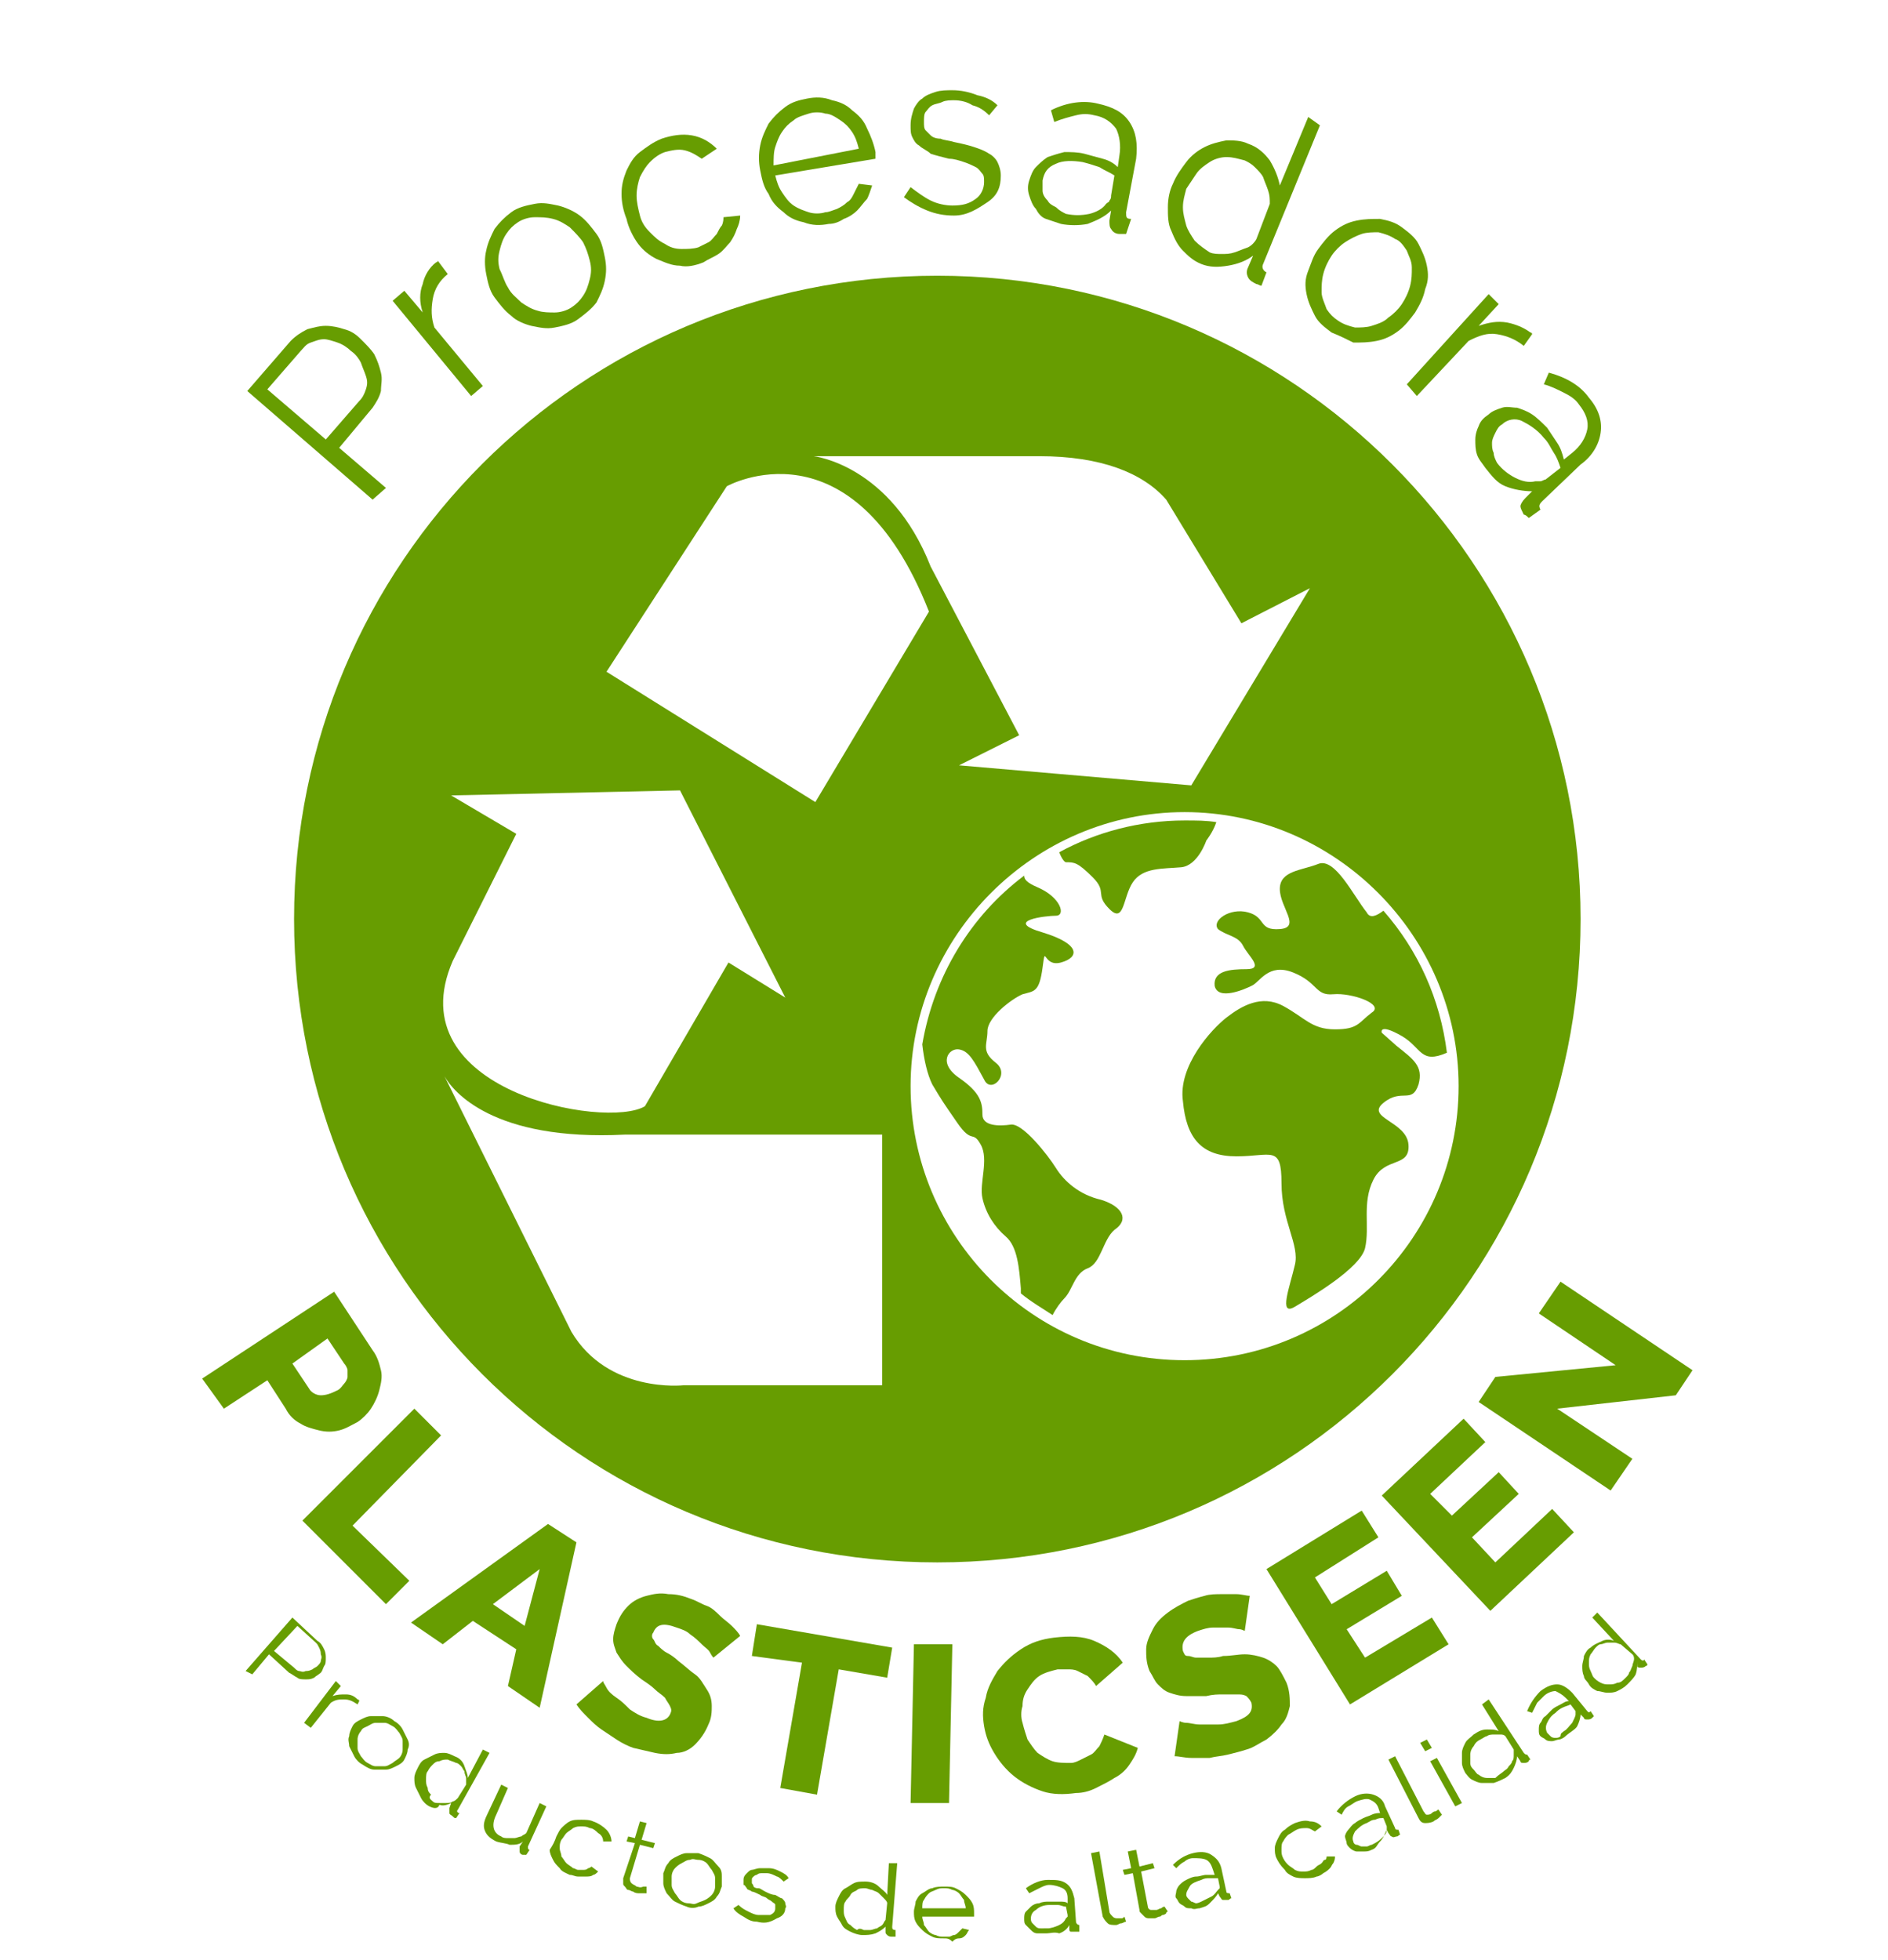 <?xml version="1.0" encoding="utf-8"?>
<!-- Generator: Adobe Illustrator 22.0.1, SVG Export Plug-In . SVG Version: 6.00 Build 0)  -->
<svg version="1.1" id="Capa_1" xmlns="http://www.w3.org/2000/svg" xmlns:xlink="http://www.w3.org/1999/xlink" x="0px" y="0px"
	 viewBox="0 0 113 117.3" style="enable-background:new 0 0 113 117.3;" xml:space="preserve">
<style type="text/css">
	.st0{fill:#679D01;}
	.st1{fill:none;}
</style>
<path class="st0" d="M83.9,62c1.2,0.7,1.1,1.7,2.7,1c-0.4-3.2-1.7-6.1-3.8-8.5c-0.4,0.3-0.8,0.5-1,0.1c-0.8-1-1.9-3.3-2.9-2.9
	s-2.3,0.4-2.3,1.5s1.3,2.3,0,2.4c-1.3,0.1-0.8-0.7-1.9-1c-1.1-0.3-2.2,0.5-1.8,1c0.5,0.4,1.2,0.4,1.5,1c0.3,0.6,1.3,1.4,0.2,1.4
	c-1,0-2,0.1-1.9,1c0.2,0.9,1.8,0.2,2.2,0c0.5-0.2,1-1.4,2.5-0.8c1.5,0.6,1.3,1.4,2.4,1.3c1.1-0.1,3.1,0.6,2.3,1.1
	c-0.8,0.6-0.8,1-2.2,1s-1.8-0.7-3.1-1.4c-1.3-0.7-2.5,0-3.4,0.7c-0.9,0.7-2.9,2.9-2.6,5c0.2,2.2,1.1,3.3,3.2,3.3
	c2.1,0,2.7-0.7,2.7,1.6c0,2.3,1.1,3.7,0.8,4.9c-0.3,1.3-1,3.1,0,2.5c1-0.6,3.9-2.3,4.2-3.5c0.3-1.3-0.2-2.7,0.5-4.1
	c0.7-1.4,2.2-0.7,2.1-2.1c-0.1-1.4-2.6-1.6-1.5-2.5c1.1-0.9,1.7,0.1,2.1-1.1c0.3-1.1-0.3-1.5-1.3-2.3c-0.9-0.8-0.9-0.8-0.9-0.8
	S82.5,61.2,83.9,62z"/>
<path class="st0" d="M65.9,71.8c-1.3-0.3-2.2-1.1-2.7-1.9c-0.5-0.8-2-2.7-2.7-2.6c-0.7,0.1-1.7,0.1-1.7-0.6c0-0.7-0.1-1.3-1.4-2.2
	s-0.6-1.8,0-1.7c0.6,0.1,0.9,0.7,1.5,1.8c0.4,0.9,1.6-0.3,0.7-1c-0.9-0.7-0.5-1.1-0.5-1.9c0-0.8,1.4-1.9,2.1-2.2
	c0.7-0.2,1-0.1,1.2-1.6c0.2-1.5,0,0,1.1-0.3c1.1-0.3,1.2-1.1-1.1-1.8c-2.4-0.7,0.2-1,0.8-1c0.6,0,0.3-1.1-1.1-1.7
	c-0.7-0.3-0.8-0.5-0.8-0.7c-3.2,2.4-5.4,6-6.1,10.1c0.1,0.9,0.3,1.8,0.6,2.4c0.6,1,0.6,1,1.5,2.3c0.9,1.3,0.9,0.4,1.4,1.3
	c0.5,0.9-0.1,2.3,0.1,3.2c0.2,0.9,0.7,1.7,1.4,2.3c0.7,0.6,0.8,1.9,0.9,3.1c0,0.1,0,0.2,0,0.3c0.6,0.5,1.3,0.9,1.9,1.3
	c0.2-0.4,0.5-0.8,0.7-1c0.5-0.5,0.6-1.5,1.4-1.8c0.8-0.3,0.9-1.7,1.6-2.3C67.6,73,67.2,72.2,65.9,71.8z"/>
<path class="st0" d="M56.1,16.5c-21.3,0-38.5,17.2-38.5,38.5c0,21.3,17.2,38.5,38.5,38.5c21.3,0,38.5-17.2,38.5-38.5
	C94.6,33.8,77.4,16.5,56.1,16.5z M62.2,27.3c3.7,0,6.2,1,7.6,2.6l4.5,7.4l4.1-2.1L71.3,47l-13.9-1.2L61,44l-5.3-10.1
	c-2.4-6.1-7-6.6-7-6.6S56.2,27.3,62.2,27.3z M43.5,29.1c0,0,7.5-4.2,12.1,7.5L48.8,48l-12.5-7.8L43.5,29.1z M27,47.6l13.7-0.3
	L47,59.7l-3.4-2.1l-5,8.6c-2.3,1.4-14.9-0.9-11.5-8.7l3.8-7.6L27,47.6z M52.9,82.9H40.9c0,0-4.5,0.5-6.7-3.2l-7.6-15.3
	c0.5,0.9,2.9,3.9,10.8,3.5h15.4V82.9z M70.9,81.4c-9.1,0-16.4-7.4-16.4-16.4s7.4-16.4,16.4-16.4s16.4,7.4,16.4,16.4
	S80,81.4,70.9,81.4z"/>
<path class="st0" d="M72.2,50.3c0,0,0.4-0.5,0.6-1.1c-0.6-0.1-1.2-0.1-1.9-0.1c-2.7,0-5.3,0.7-7.5,1.9c0.1,0.3,0.3,0.6,0.4,0.6
	c0.5,0,0.7,0,1.6,0.9c0.9,0.9,0.1,1,1,1.9c0.9,0.9,0.8-0.7,1.4-1.6c0.6-0.9,1.8-0.8,2.9-0.9C71.7,51.8,72.2,50.3,72.2,50.3z"/>
<g id="Procesadora">
	<path class="st1" d="M13.5,56.1c0.4-24.4,20-43.8,43.8-43.4s42.7,20.5,42.3,44.9"/>
	<path class="st0" d="M22.3,29.9l-7.5-6.5l2.6-3c0.3-0.3,0.6-0.5,1-0.7c0.4-0.1,0.7-0.2,1.1-0.2c0.4,0,0.8,0.1,1.1,0.2
		c0.4,0.1,0.7,0.3,1,0.6c0.3,0.3,0.6,0.6,0.8,0.9c0.2,0.4,0.3,0.7,0.4,1.1s0,0.7,0,1.1c-0.1,0.4-0.3,0.7-0.5,1l-2,2.4l2.8,2.4
		L22.3,29.9z M19.5,26.3l2-2.3c0.2-0.2,0.3-0.4,0.4-0.7c0.1-0.3,0.1-0.5,0-0.8c-0.1-0.3-0.2-0.5-0.3-0.8c-0.1-0.2-0.3-0.5-0.6-0.7
		c-0.2-0.2-0.5-0.4-0.8-0.5c-0.3-0.1-0.6-0.2-0.8-0.2c-0.3,0-0.5,0.1-0.8,0.2S18.2,20.8,18,21l-2,2.3L19.5,26.3z"/>
	<path class="st0" d="M26.8,16.4c-0.5,0.4-0.8,0.9-0.9,1.5c-0.1,0.6-0.1,1.1,0.1,1.7l2.9,3.5l-0.7,0.6L23.5,18l0.7-0.6l1.1,1.3
		c-0.2-0.6-0.2-1.2,0-1.7c0.1-0.5,0.4-1,0.8-1.3c0.1,0,0.1-0.1,0.1-0.1L26.8,16.4z"/>
	<path class="st0" d="M34.6,19.1c-0.4,0.3-0.9,0.4-1.4,0.5c-0.5,0.1-0.9,0-1.4-0.1c-0.4-0.1-0.9-0.3-1.2-0.6c-0.4-0.3-0.7-0.7-1-1.1
		c-0.3-0.4-0.4-0.9-0.5-1.4c-0.1-0.5-0.1-1,0-1.4c0.1-0.5,0.3-0.9,0.5-1.3c0.3-0.4,0.6-0.7,1-1c0.4-0.3,0.9-0.4,1.4-0.5
		c0.5-0.1,0.9,0,1.4,0.1c0.4,0.1,0.9,0.3,1.3,0.6c0.4,0.3,0.7,0.7,1,1.1c0.3,0.4,0.4,0.9,0.5,1.4c0.1,0.5,0.1,0.9,0,1.4
		c-0.1,0.5-0.3,0.9-0.5,1.3C35.4,18.5,35,18.8,34.6,19.1z M30.4,17.2c0.2,0.4,0.5,0.6,0.8,0.9c0.3,0.2,0.6,0.4,1,0.5
		c0.3,0.1,0.7,0.1,1,0.1c0.3,0,0.7-0.1,1-0.3c0.3-0.2,0.5-0.4,0.7-0.7c0.2-0.3,0.3-0.6,0.4-1c0.1-0.4,0.1-0.7,0-1.1
		c-0.1-0.4-0.2-0.7-0.4-1.1c-0.2-0.3-0.5-0.6-0.8-0.9c-0.3-0.2-0.6-0.4-1-0.5C32.7,13,32.4,13,32,13c-0.3,0-0.7,0.1-1,0.3
		c-0.3,0.2-0.5,0.4-0.7,0.7c-0.2,0.3-0.3,0.6-0.4,1c-0.1,0.4-0.1,0.7,0,1.1C30.1,16.5,30.2,16.9,30.4,17.2z"/>
	<path class="st0" d="M37.5,13.1c-0.2-0.5-0.3-1-0.3-1.5c0-0.5,0.1-0.9,0.3-1.4c0.2-0.4,0.4-0.8,0.8-1.1s0.8-0.6,1.3-0.8
		c0.6-0.2,1.2-0.3,1.8-0.2c0.6,0.1,1.1,0.4,1.5,0.8L42,9.5C41.7,9.3,41.4,9.1,41,9c-0.4-0.1-0.8,0-1.2,0.1c-0.3,0.1-0.6,0.3-0.9,0.6
		c-0.2,0.2-0.4,0.5-0.6,0.9c-0.1,0.3-0.2,0.7-0.2,1.1c0,0.4,0.1,0.8,0.2,1.2c0.1,0.4,0.3,0.7,0.6,1c0.3,0.3,0.5,0.5,0.9,0.7
		c0.3,0.2,0.6,0.3,1,0.3c0.3,0,0.7,0,1-0.1c0.2-0.1,0.4-0.2,0.6-0.3c0.2-0.1,0.3-0.3,0.5-0.5c0.1-0.2,0.2-0.4,0.3-0.5
		c0.1-0.2,0.1-0.4,0.1-0.5l1-0.1c0,0.3-0.1,0.6-0.2,0.8c-0.1,0.3-0.2,0.5-0.4,0.8c-0.2,0.2-0.4,0.5-0.7,0.7
		c-0.3,0.2-0.6,0.3-0.9,0.5c-0.5,0.2-1,0.3-1.4,0.2c-0.5,0-0.9-0.2-1.4-0.4c-0.4-0.2-0.8-0.5-1.1-0.9S37.6,13.6,37.5,13.1z"/>
	<path class="st0" d="M49.6,13.4c-0.5,0.1-1,0.1-1.5-0.1c-0.5-0.1-0.9-0.3-1.2-0.6c-0.4-0.3-0.7-0.6-0.9-1.1
		c-0.3-0.4-0.4-0.9-0.5-1.4c-0.1-0.5-0.1-1,0-1.5c0.1-0.5,0.3-0.9,0.5-1.3c0.3-0.4,0.6-0.7,1-1c0.4-0.3,0.8-0.4,1.3-0.5
		c0.5-0.1,1-0.1,1.5,0.1c0.5,0.1,0.9,0.3,1.2,0.6c0.4,0.3,0.7,0.6,0.9,1.1c0.2,0.4,0.4,0.9,0.5,1.4c0,0.1,0,0.1,0,0.2
		c0,0.1,0,0.1,0,0.2l-6,1c0.1,0.4,0.2,0.7,0.4,1c0.2,0.3,0.4,0.6,0.7,0.8c0.3,0.2,0.6,0.3,0.9,0.4c0.3,0.1,0.7,0.1,1,0
		c0.2,0,0.4-0.1,0.7-0.2c0.2-0.1,0.4-0.2,0.6-0.4c0.2-0.1,0.3-0.3,0.4-0.5c0.1-0.2,0.2-0.4,0.3-0.6l0.8,0.1
		c-0.1,0.3-0.2,0.6-0.3,0.8c-0.2,0.2-0.4,0.5-0.6,0.7c-0.2,0.2-0.5,0.4-0.8,0.5C50.2,13.3,49.9,13.4,49.6,13.4z M51.4,8.9
		c-0.1-0.4-0.2-0.7-0.4-1c-0.2-0.3-0.4-0.5-0.7-0.7C50,7,49.7,6.8,49.4,6.8c-0.3-0.1-0.7-0.1-1,0s-0.7,0.2-0.9,0.4
		c-0.3,0.2-0.5,0.4-0.7,0.7s-0.3,0.6-0.4,0.9c-0.1,0.3-0.1,0.7-0.1,1.1L51.4,8.9z"/>
	<path class="st0" d="M57.1,12.9c-0.6,0-1.1-0.1-1.6-0.3c-0.5-0.2-1-0.5-1.4-0.8l0.4-0.6c0.4,0.3,0.8,0.6,1.2,0.8
		c0.4,0.2,0.9,0.3,1.3,0.3c0.6,0,1-0.1,1.4-0.4c0.3-0.2,0.5-0.6,0.5-1c0-0.2,0-0.4-0.1-0.5c-0.1-0.1-0.2-0.3-0.4-0.4
		c-0.2-0.1-0.4-0.2-0.7-0.3c-0.3-0.1-0.6-0.2-0.9-0.2c-0.4-0.1-0.8-0.2-1.1-0.3C55.5,9,55.2,8.9,55,8.7c-0.2-0.1-0.3-0.3-0.4-0.5
		c-0.1-0.2-0.1-0.4-0.1-0.7c0-0.4,0.1-0.7,0.2-1C54.8,6.3,55,6,55.2,5.9c0.2-0.2,0.5-0.3,0.8-0.4c0.3-0.1,0.7-0.1,1-0.1
		c0.5,0,1,0.1,1.5,0.3C59,5.8,59.4,6,59.7,6.3l-0.5,0.6c-0.3-0.3-0.6-0.5-1-0.6C57.9,6.1,57.5,6,57.1,6c-0.2,0-0.5,0-0.7,0.1
		c-0.2,0.1-0.4,0.1-0.6,0.2c-0.2,0.1-0.3,0.3-0.4,0.4s-0.1,0.4-0.1,0.6c0,0.2,0,0.4,0.1,0.5c0.1,0.1,0.2,0.2,0.3,0.3
		c0.1,0.1,0.3,0.2,0.6,0.2c0.2,0.1,0.5,0.1,0.8,0.2c0.5,0.1,0.9,0.2,1.2,0.3c0.3,0.1,0.6,0.2,0.9,0.4c0.2,0.1,0.4,0.3,0.5,0.5
		c0.1,0.2,0.2,0.5,0.2,0.8c0,0.7-0.2,1.2-0.8,1.6S57.9,12.9,57.1,12.9z"/>
	<path class="st0" d="M63.5,13.4c-0.3-0.1-0.6-0.2-0.9-0.3s-0.5-0.4-0.6-0.6c-0.2-0.2-0.3-0.5-0.4-0.8c-0.1-0.3-0.1-0.6,0-0.9
		c0.1-0.3,0.2-0.6,0.4-0.8s0.4-0.4,0.7-0.6c0.3-0.1,0.6-0.2,1-0.3c0.4,0,0.8,0,1.2,0.1c0.4,0.1,0.7,0.2,1.1,0.3
		c0.4,0.1,0.7,0.3,0.9,0.5L67,9.3c0.1-0.6,0-1.2-0.2-1.6c-0.3-0.4-0.7-0.7-1.3-0.8c-0.4-0.1-0.7-0.1-1.1,0c-0.4,0.1-0.8,0.2-1.3,0.4
		l-0.2-0.7c1-0.5,2-0.6,2.8-0.4c0.9,0.2,1.5,0.5,1.9,1.1c0.4,0.6,0.5,1.3,0.4,2.2l-0.6,3.2c0,0.3,0,0.4,0.3,0.4L67.4,14
		c-0.2,0-0.3,0-0.4,0c-0.2,0-0.4-0.1-0.5-0.3c-0.1-0.1-0.1-0.3-0.1-0.5l0.1-0.6c-0.4,0.4-0.9,0.6-1.4,0.8
		C64.6,13.5,64,13.5,63.5,13.4z M63.8,12.8c0.5,0.1,0.9,0.1,1.4,0c0.4-0.1,0.8-0.3,1-0.6c0.1-0.1,0.2-0.1,0.2-0.2
		c0.1-0.1,0.1-0.2,0.1-0.3l0.2-1.2c-0.3-0.2-0.6-0.3-0.9-0.5c-0.3-0.1-0.6-0.2-1-0.3c-0.6-0.1-1.2-0.1-1.6,0.1
		c-0.5,0.2-0.7,0.5-0.8,1c0,0.2,0,0.4,0,0.6s0.1,0.4,0.3,0.6c0.1,0.2,0.3,0.3,0.5,0.4C63.4,12.6,63.6,12.7,63.8,12.8z"/>
	<path class="st0" d="M71.9,15.8c-0.5-0.2-0.8-0.5-1.1-0.8s-0.5-0.7-0.7-1.2c-0.2-0.4-0.2-0.9-0.2-1.4c0-0.5,0.1-1,0.3-1.4
		c0.2-0.5,0.5-0.9,0.8-1.3c0.3-0.4,0.7-0.7,1.1-0.9c0.4-0.2,0.8-0.3,1.3-0.4c0.4,0,0.9,0,1.3,0.2c0.6,0.2,1,0.6,1.3,1
		c0.3,0.5,0.5,1,0.6,1.5l1.7-4.1L79,7.5l-3.4,8.3c-0.1,0.2,0,0.4,0.2,0.5l-0.3,0.8c-0.1,0-0.2-0.1-0.3-0.1c-0.2-0.1-0.4-0.2-0.5-0.4
		c-0.1-0.2-0.1-0.4,0-0.6l0.3-0.7c-0.4,0.3-0.9,0.5-1.5,0.6C72.9,16,72.4,16,71.9,15.8z M72.4,15.1c0.2,0.1,0.5,0.1,0.7,0.1
		c0.3,0,0.5,0,0.8-0.1c0.3-0.1,0.5-0.2,0.8-0.3c0.2-0.1,0.4-0.3,0.5-0.5l0.8-2.1c0-0.3,0-0.5-0.1-0.8s-0.2-0.5-0.3-0.8
		c-0.1-0.2-0.3-0.4-0.5-0.6c-0.2-0.2-0.4-0.3-0.6-0.4c-0.4-0.1-0.7-0.2-1.1-0.2c-0.3,0-0.7,0.1-1,0.3c-0.3,0.2-0.6,0.4-0.8,0.7
		c-0.2,0.3-0.4,0.6-0.6,0.9c-0.1,0.4-0.2,0.7-0.2,1.1c0,0.4,0.1,0.7,0.2,1.1c0.1,0.3,0.3,0.6,0.5,0.9C71.8,14.7,72.1,14.9,72.4,15.1
		z"/>
	<path class="st0" d="M79.7,19.9c-0.4-0.3-0.8-0.6-1-1c-0.2-0.4-0.4-0.8-0.5-1.3c-0.1-0.5-0.1-0.9,0.1-1.4s0.3-0.9,0.6-1.3
		c0.3-0.4,0.6-0.8,1-1.1c0.4-0.3,0.8-0.5,1.3-0.6c0.5-0.1,0.9-0.1,1.4-0.1c0.5,0.1,0.9,0.2,1.3,0.5c0.4,0.3,0.8,0.6,1,1
		s0.4,0.8,0.5,1.3c0.1,0.5,0.1,0.9-0.1,1.4c-0.1,0.5-0.3,0.9-0.6,1.4c-0.3,0.4-0.6,0.8-1,1.1c-0.4,0.3-0.8,0.5-1.3,0.6
		c-0.5,0.1-0.9,0.1-1.4,0.1C80.6,20.3,80.2,20.1,79.7,19.9z M79.7,15.3c-0.2,0.3-0.4,0.7-0.5,1.1c-0.1,0.4-0.1,0.7-0.1,1.1
		c0,0.3,0.2,0.7,0.3,1c0.2,0.3,0.4,0.5,0.7,0.7c0.3,0.2,0.6,0.3,1,0.4c0.3,0,0.7,0,1-0.1c0.3-0.1,0.7-0.2,1-0.5
		c0.3-0.2,0.6-0.5,0.8-0.8c0.2-0.3,0.4-0.7,0.5-1.1c0.1-0.4,0.1-0.7,0.1-1.1c0-0.4-0.2-0.7-0.3-1c-0.2-0.3-0.4-0.6-0.7-0.7
		c-0.3-0.2-0.6-0.3-1-0.4c-0.3,0-0.7,0-1,0.1c-0.3,0.1-0.7,0.3-1,0.5C80.2,14.7,79.9,15,79.7,15.3z"/>
	<path class="st0" d="M91.2,20.7c-0.5-0.4-1-0.6-1.6-0.7c-0.6-0.1-1.1,0.1-1.7,0.4l-3.1,3.3L84.2,23l4.9-5.4l0.6,0.6l-1.2,1.3
		c0.6-0.2,1.1-0.3,1.7-0.2c0.5,0.1,1,0.3,1.4,0.6c0.1,0,0.1,0.1,0.1,0.1L91.2,20.7z"/>
	<path class="st0" d="M88.9,28c-0.2-0.3-0.4-0.5-0.5-0.8c-0.1-0.3-0.1-0.6-0.1-0.9c0-0.3,0.1-0.6,0.2-0.8c0.1-0.3,0.3-0.5,0.6-0.7
		c0.2-0.2,0.5-0.3,0.8-0.4s0.6,0,0.9,0c0.3,0.1,0.6,0.2,0.9,0.4c0.3,0.2,0.6,0.5,0.9,0.8c0.2,0.3,0.4,0.6,0.6,0.9
		c0.2,0.3,0.3,0.6,0.4,1l0.5-0.4c0.5-0.4,0.8-0.9,0.9-1.4c0.1-0.5-0.1-1-0.5-1.5c-0.2-0.3-0.5-0.5-0.9-0.7c-0.4-0.2-0.8-0.4-1.2-0.5
		l0.3-0.7c1.1,0.3,1.9,0.8,2.4,1.5c0.6,0.7,0.8,1.4,0.7,2.1c-0.1,0.7-0.5,1.4-1.2,1.9L92.3,30c-0.2,0.2-0.2,0.3-0.1,0.5L91.5,31
		c-0.1-0.1-0.2-0.2-0.3-0.2c-0.1-0.2-0.2-0.4-0.2-0.5s0.1-0.3,0.3-0.5l0.4-0.4c-0.5,0-1.1-0.1-1.6-0.3S89.3,28.5,88.9,28z
		 M89.6,27.7c0.3,0.4,0.7,0.7,1.1,0.9c0.4,0.2,0.8,0.3,1.2,0.2c0.1,0,0.2,0,0.3,0c0.1,0,0.2-0.1,0.3-0.1l0.9-0.7
		c-0.1-0.3-0.2-0.6-0.4-0.9c-0.2-0.3-0.3-0.6-0.6-0.9c-0.4-0.5-0.9-0.8-1.3-1s-0.9-0.1-1.2,0.2c-0.2,0.1-0.3,0.3-0.4,0.5
		c-0.1,0.2-0.2,0.4-0.2,0.6c0,0.2,0,0.4,0.1,0.6C89.4,27.3,89.5,27.5,89.6,27.7z"/>
</g>
<g id="Plasticseen">
	<path class="st1" d="M6,58.9c0,27.1,22.6,49,50.5,49S107,86,107,58.9"/>
	<path class="st0" d="M12.1,82.5l7.9-5.2l2.3,3.5c0.3,0.4,0.4,0.8,0.5,1.2c0.1,0.4,0,0.8-0.1,1.2c-0.1,0.4-0.3,0.8-0.5,1.1
		c-0.2,0.3-0.5,0.6-0.8,0.8c-0.4,0.2-0.7,0.4-1.1,0.5s-0.8,0.1-1.2,0c-0.4-0.1-0.8-0.2-1.1-0.4c-0.4-0.2-0.7-0.5-0.9-0.9l-1.1-1.7
		l-2.6,1.7L12.1,82.5z M17.5,81.6l1,1.5c0.1,0.2,0.4,0.4,0.7,0.4s0.6-0.1,1-0.3c0.2-0.1,0.3-0.3,0.4-0.4c0.1-0.1,0.2-0.3,0.2-0.4
		c0-0.1,0-0.3,0-0.4c0-0.1-0.1-0.3-0.2-0.4l-1-1.5L17.5,81.6z"/>
	<path class="st0" d="M18.1,91l6.7-6.7l1.6,1.6l-5.3,5.4l3.4,3.3l-1.4,1.4L18.1,91z"/>
	<path class="st0" d="M32.8,91.2l1.7,1.1l-2.2,9.9l-1.9-1.3l0.5-2.2l-2.6-1.7l-1.8,1.4l-1.9-1.3L32.8,91.2z M31.4,97.3l0.9-3.4
		L29.5,96L31.4,97.3z"/>
	<path class="st0" d="M42.7,99.2c0,0-0.1-0.1-0.2-0.3c-0.1-0.2-0.3-0.3-0.5-0.5c-0.2-0.2-0.4-0.4-0.7-0.6c-0.2-0.2-0.5-0.3-0.8-0.4
		c-0.8-0.3-1.2-0.2-1.4,0.3c-0.1,0.1-0.1,0.3,0,0.4s0.1,0.3,0.3,0.4c0.1,0.1,0.3,0.3,0.5,0.4s0.5,0.3,0.7,0.5c0.4,0.3,0.7,0.6,1,0.8
		s0.5,0.6,0.7,0.9c0.2,0.3,0.3,0.6,0.3,1c0,0.3,0,0.7-0.2,1.1c-0.2,0.5-0.5,0.9-0.8,1.2s-0.7,0.5-1.1,0.5c-0.4,0.1-0.8,0.1-1.3,0
		c-0.4-0.1-0.9-0.2-1.3-0.3c-0.3-0.1-0.7-0.3-1-0.5c-0.3-0.2-0.6-0.4-0.9-0.6c-0.3-0.2-0.6-0.5-0.8-0.7c-0.3-0.3-0.5-0.5-0.7-0.8
		l1.6-1.4c0,0.1,0.1,0.2,0.2,0.4c0.1,0.2,0.3,0.4,0.6,0.6s0.5,0.4,0.8,0.7c0.3,0.2,0.6,0.4,1,0.5c0.7,0.3,1.2,0.2,1.4-0.2
		c0.1-0.2,0.1-0.3,0-0.5c-0.1-0.2-0.2-0.3-0.3-0.5c-0.2-0.2-0.4-0.3-0.6-0.5c-0.2-0.2-0.5-0.4-0.8-0.6c-0.4-0.3-0.7-0.6-0.9-0.8
		c-0.3-0.3-0.4-0.5-0.6-0.8c-0.1-0.3-0.2-0.5-0.2-0.8s0.1-0.6,0.2-0.9c0.2-0.5,0.4-0.8,0.7-1.1c0.3-0.3,0.7-0.5,1.1-0.6
		c0.4-0.1,0.8-0.2,1.3-0.1c0.5,0,0.9,0.1,1.4,0.3c0.3,0.1,0.6,0.3,0.9,0.4s0.6,0.4,0.8,0.6s0.5,0.4,0.7,0.6c0.2,0.2,0.4,0.4,0.5,0.6
		L42.7,99.2z"/>
	<path class="st0" d="M53.1,100.4l-2.9-0.5l-1.3,7.5l-2.2-0.4l1.3-7.5L45,99.1l0.3-1.9l8.1,1.4L53.1,100.4z"/>
	<path class="st0" d="M54.5,107.9l0.2-9.5l2.3,0l-0.2,9.5L54.5,107.9z"/>
	<path class="st0" d="M58.9,103.3c-0.1-0.6-0.1-1.1,0.1-1.7c0.1-0.6,0.4-1.1,0.7-1.6c0.4-0.5,0.8-0.9,1.4-1.3c0.6-0.4,1.2-0.6,2-0.7
		c0.9-0.1,1.7-0.1,2.4,0.2c0.7,0.3,1.3,0.7,1.7,1.3l-1.6,1.4c-0.1-0.2-0.3-0.4-0.5-0.6c-0.2-0.1-0.4-0.2-0.6-0.3
		c-0.2-0.1-0.4-0.1-0.6-0.1c-0.2,0-0.4,0-0.6,0c-0.4,0.1-0.8,0.2-1.1,0.4c-0.3,0.2-0.5,0.5-0.7,0.8c-0.2,0.3-0.3,0.6-0.3,1
		c-0.1,0.3-0.1,0.7,0,1c0.1,0.4,0.2,0.7,0.3,1c0.2,0.3,0.4,0.6,0.6,0.8c0.3,0.2,0.6,0.4,0.9,0.5c0.3,0.1,0.7,0.1,1.1,0.1
		c0.2,0,0.4-0.1,0.6-0.2c0.2-0.1,0.4-0.2,0.6-0.3c0.2-0.1,0.3-0.3,0.5-0.5c0.1-0.2,0.2-0.4,0.3-0.7l2,0.8c-0.1,0.4-0.3,0.7-0.5,1
		c-0.2,0.3-0.5,0.6-0.9,0.8c-0.3,0.2-0.7,0.4-1.1,0.6c-0.4,0.2-0.8,0.3-1.2,0.3c-0.7,0.1-1.4,0.1-2-0.1s-1.2-0.5-1.7-0.9
		s-0.9-0.9-1.2-1.4C59.2,104.4,59,103.9,58.9,103.3z"/>
	<path class="st0" d="M74.5,97.6c0,0-0.2-0.1-0.3-0.1c-0.2,0-0.4-0.1-0.7-0.1c-0.3,0-0.6,0-0.9,0c-0.3,0-0.6,0.1-0.9,0.2
		c-0.8,0.3-1,0.7-0.9,1.2c0.1,0.2,0.1,0.3,0.3,0.3s0.3,0.1,0.5,0.1s0.4,0,0.7,0c0.3,0,0.6,0,0.9-0.1c0.5,0,0.9-0.1,1.3-0.1
		c0.4,0,0.8,0.1,1.1,0.2c0.3,0.1,0.6,0.3,0.8,0.5c0.2,0.2,0.4,0.6,0.6,1c0.2,0.5,0.2,1,0.2,1.4c-0.1,0.4-0.2,0.8-0.5,1.1
		c-0.2,0.3-0.5,0.6-0.9,0.9c-0.4,0.2-0.8,0.5-1.2,0.6c-0.3,0.1-0.7,0.2-1.1,0.3c-0.4,0.1-0.7,0.1-1.1,0.2c-0.4,0-0.7,0-1.1,0
		c-0.4,0-0.7-0.1-1-0.1l0.3-2.1c0,0,0.2,0.1,0.4,0.1c0.2,0,0.5,0.1,0.8,0.1c0.3,0,0.7,0,1.1,0c0.4,0,0.7-0.1,1.1-0.2
		c0.8-0.3,1-0.6,0.9-1.1c-0.1-0.2-0.2-0.3-0.3-0.4c-0.2-0.1-0.3-0.1-0.6-0.1s-0.5,0-0.8,0c-0.3,0-0.6,0-1,0.1c-0.5,0-0.9,0-1.2,0
		c-0.4,0-0.7-0.1-1-0.2c-0.3-0.1-0.5-0.3-0.7-0.5c-0.2-0.2-0.3-0.5-0.5-0.8c-0.2-0.5-0.2-0.9-0.2-1.3c0-0.4,0.2-0.8,0.4-1.2
		s0.5-0.7,0.9-1c0.4-0.3,0.8-0.5,1.2-0.7c0.3-0.1,0.6-0.2,1-0.3c0.3-0.1,0.7-0.1,1-0.1c0.3,0,0.6,0,0.9,0c0.3,0,0.6,0.1,0.8,0.1
		L74.5,97.6z"/>
	<path class="st0" d="M85.7,96.8l1,1.6l-5.9,3.6l-5-8.1l5.7-3.5l1,1.6l-3.8,2.4l1,1.6l3.3-2l0.9,1.5l-3.3,2l1.1,1.7L85.7,96.8z"/>
	<path class="st0" d="M92.9,90.3l1.3,1.4l-5,4.7l-6.5-6.9l4.9-4.6l1.3,1.4l-3.3,3.1l1.3,1.3l2.8-2.6l1.2,1.3L88.1,92l1.4,1.5
		L92.9,90.3z"/>
	<path class="st0" d="M93.2,84.3l4.5,3l-1.3,1.9l-7.9-5.3l1-1.5l7.2-0.7l-4.6-3.1l1.3-1.9l7.9,5.3l-1,1.5L93.2,84.3z"/>
</g>
<g id="Calidad">
	<path class="st1" d="M0,66.9c0,27.1,25.3,49,56.5,49S113,94,113,66.9"/>
	<path class="st0" d="M14.7,100l2.8-3.2l1.5,1.4c0.2,0.1,0.3,0.3,0.4,0.5s0.1,0.4,0.1,0.5c0,0.2,0,0.4-0.1,0.5
		c-0.1,0.2-0.1,0.3-0.2,0.4c-0.1,0.1-0.3,0.2-0.4,0.3c-0.2,0.1-0.3,0.1-0.5,0.1c-0.2,0-0.4,0-0.5-0.1c-0.2-0.1-0.3-0.2-0.5-0.3
		l-1.2-1.1l-1,1.2L14.7,100z M16.4,98.8l1.2,1c0.1,0.1,0.2,0.2,0.3,0.2c0.1,0,0.2,0.1,0.4,0c0.1,0,0.2,0,0.4-0.1
		c0.1-0.1,0.2-0.1,0.3-0.2c0.1-0.1,0.2-0.2,0.2-0.3c0-0.1,0.1-0.2,0-0.4c0-0.1,0-0.2-0.1-0.4s-0.1-0.2-0.2-0.3l-1.1-1L16.4,98.8z"/>
	<path class="st0" d="M21.4,102c-0.3-0.2-0.5-0.3-0.8-0.3c-0.3,0-0.5,0-0.8,0.2l-1.2,1.5l-0.4-0.3l1.9-2.5l0.3,0.3l-0.5,0.6
		c0.3-0.1,0.5-0.1,0.8-0.1s0.5,0.1,0.7,0.3c0,0,0.1,0,0.1,0.1L21.4,102z"/>
	<path class="st0" d="M21.7,105.6c-0.2-0.1-0.4-0.3-0.5-0.5c-0.1-0.2-0.2-0.4-0.3-0.6c0-0.2-0.1-0.4,0-0.6c0-0.2,0.1-0.4,0.2-0.6
		c0.1-0.2,0.3-0.3,0.5-0.4c0.2-0.1,0.4-0.2,0.6-0.2c0.2,0,0.4,0,0.7,0c0.2,0,0.5,0.1,0.7,0.3c0.2,0.1,0.4,0.3,0.5,0.5
		c0.1,0.2,0.2,0.4,0.3,0.6s0.1,0.4,0,0.6c0,0.2-0.1,0.4-0.2,0.6c-0.1,0.2-0.3,0.3-0.5,0.4c-0.2,0.1-0.4,0.2-0.6,0.2
		c-0.2,0-0.4,0-0.7,0C22.2,105.9,22,105.8,21.7,105.6z M21.6,103.6c-0.1,0.1-0.2,0.3-0.2,0.5c0,0.2,0,0.3,0,0.5
		c0,0.2,0.1,0.3,0.2,0.5c0.1,0.1,0.2,0.3,0.4,0.4s0.3,0.2,0.5,0.2c0.2,0,0.3,0,0.5,0s0.3-0.1,0.5-0.2c0.1-0.1,0.3-0.2,0.4-0.3
		c0.1-0.1,0.2-0.3,0.2-0.5c0-0.2,0-0.3,0-0.5c0-0.2-0.1-0.3-0.2-0.5c-0.1-0.1-0.2-0.3-0.4-0.4s-0.3-0.2-0.5-0.2s-0.3,0-0.5,0
		c-0.2,0-0.3,0.1-0.5,0.2S21.7,103.4,21.6,103.6z"/>
	<path class="st0" d="M25.7,108.1c-0.2-0.1-0.4-0.3-0.5-0.5c-0.1-0.2-0.2-0.4-0.3-0.6c-0.1-0.2-0.1-0.4-0.1-0.6s0.1-0.4,0.2-0.6
		c0.1-0.2,0.2-0.4,0.4-0.5c0.2-0.1,0.4-0.2,0.6-0.3c0.2-0.1,0.4-0.1,0.6-0.1s0.4,0.1,0.6,0.2c0.3,0.1,0.5,0.3,0.6,0.6
		s0.2,0.5,0.2,0.7l0.9-1.7l0.4,0.2l-1.9,3.4c-0.1,0.1,0,0.2,0.1,0.2l-0.2,0.3c-0.1,0-0.1,0-0.2-0.1c-0.1-0.1-0.2-0.1-0.2-0.2
		s0-0.2,0-0.3l0.1-0.3c-0.2,0.1-0.5,0.2-0.7,0.1C26.2,108.3,25.9,108.2,25.7,108.1z M25.9,107.8c0.1,0.1,0.2,0.1,0.4,0.1
		c0.1,0,0.3,0,0.4,0s0.3,0,0.4-0.1c0.1,0,0.2-0.1,0.3-0.2l0.5-0.8c0-0.1,0-0.2,0-0.4c0-0.1-0.1-0.2-0.1-0.4
		c-0.1-0.1-0.1-0.2-0.2-0.3c-0.1-0.1-0.2-0.2-0.3-0.2c-0.2-0.1-0.3-0.1-0.5-0.2c-0.2,0-0.3,0-0.5,0.1c-0.2,0-0.3,0.1-0.4,0.2
		c-0.1,0.1-0.2,0.2-0.3,0.4c-0.1,0.1-0.1,0.3-0.1,0.5c0,0.2,0,0.3,0.1,0.5c0,0.2,0.1,0.3,0.2,0.4C25.6,107.6,25.8,107.7,25.9,107.8z
		"/>
	<path class="st0" d="M29.7,110.2c-0.4-0.2-0.6-0.4-0.7-0.7s0-0.6,0.2-1l0.8-1.7l0.4,0.2l-0.7,1.6c-0.3,0.6-0.2,1.1,0.3,1.3
		c0.1,0.1,0.3,0.1,0.4,0.1s0.3,0,0.4,0c0.1,0,0.3-0.1,0.4-0.1c0.1-0.1,0.2-0.1,0.3-0.2l0.8-1.8l0.4,0.2l-1.1,2.4
		c0,0.1,0,0.2,0.1,0.2l-0.2,0.3c-0.1,0-0.1,0-0.1,0c0,0-0.1,0-0.1,0c-0.1,0-0.2-0.1-0.2-0.2c0-0.1,0-0.2,0-0.3l0.2-0.3
		c-0.2,0.2-0.5,0.2-0.8,0.2C30.3,110.3,30,110.3,29.7,110.2z"/>
	<path class="st0" d="M33.3,109.9c0.1-0.2,0.2-0.4,0.3-0.5s0.3-0.3,0.5-0.4c0.2-0.1,0.4-0.1,0.7-0.1c0.2,0,0.5,0,0.7,0.1
		c0.3,0.1,0.6,0.3,0.8,0.5c0.2,0.2,0.3,0.5,0.3,0.7l-0.5,0c0-0.2-0.1-0.4-0.3-0.5c-0.1-0.1-0.3-0.3-0.5-0.3
		c-0.2-0.1-0.3-0.1-0.5-0.1c-0.2,0-0.3,0-0.5,0.1c-0.1,0.1-0.3,0.2-0.4,0.3s-0.2,0.3-0.3,0.4c-0.1,0.2-0.1,0.3-0.1,0.5
		c0,0.2,0.1,0.3,0.1,0.5c0.1,0.1,0.2,0.3,0.3,0.4s0.3,0.2,0.4,0.3c0.1,0,0.2,0.1,0.3,0.1c0.1,0,0.2,0,0.3,0c0.1,0,0.2,0,0.3-0.1
		c0.1,0,0.2-0.1,0.2-0.1l0.4,0.3c-0.1,0.1-0.2,0.2-0.3,0.2c-0.1,0.1-0.3,0.1-0.4,0.1c-0.1,0-0.3,0-0.5,0c-0.2,0-0.3-0.1-0.5-0.1
		c-0.2-0.1-0.5-0.2-0.6-0.4c-0.2-0.2-0.3-0.3-0.4-0.5c-0.1-0.2-0.2-0.4-0.2-0.6C33.1,110.4,33.2,110.2,33.3,109.9z"/>
	<path class="st0" d="M38.7,113.3c0,0-0.1,0-0.1,0c-0.1,0-0.1,0-0.2,0c-0.1,0-0.2,0-0.2,0s-0.2,0-0.3-0.1c-0.1,0-0.2-0.1-0.3-0.1
		s-0.1-0.1-0.2-0.2c-0.1-0.1-0.1-0.1-0.1-0.2c0-0.1,0-0.2,0-0.3l0.7-2.1l-0.5-0.1l0.1-0.3L38,110l0.3-1l0.4,0.1l-0.3,1l0.8,0.2
		l-0.1,0.3l-0.8-0.2l-0.6,2c0,0.1,0,0.2,0.1,0.3c0.1,0.1,0.2,0.1,0.3,0.2c0.1,0,0.2,0.1,0.4,0c0.1,0,0.2,0,0.2,0L38.7,113.3z"/>
	<path class="st0" d="M41.1,114.1c-0.3-0.1-0.5-0.2-0.7-0.3c-0.2-0.1-0.3-0.3-0.5-0.5c-0.1-0.2-0.2-0.4-0.2-0.6c0-0.2,0-0.4,0-0.6
		c0.1-0.2,0.1-0.4,0.3-0.6c0.1-0.2,0.3-0.3,0.5-0.4c0.2-0.1,0.4-0.2,0.6-0.2c0.2,0,0.5,0,0.7,0c0.3,0.1,0.5,0.2,0.7,0.3
		c0.2,0.1,0.3,0.3,0.5,0.5s0.2,0.4,0.2,0.6c0,0.2,0,0.4,0,0.6c-0.1,0.2-0.1,0.4-0.3,0.6c-0.1,0.2-0.3,0.3-0.5,0.4
		c-0.2,0.1-0.4,0.2-0.6,0.2C41.6,114.2,41.3,114.2,41.1,114.1z M40.2,112.3c0,0.2,0,0.3,0,0.5c0,0.2,0.1,0.3,0.2,0.5
		c0.1,0.1,0.2,0.3,0.3,0.4c0.1,0.1,0.3,0.2,0.5,0.2c0.2,0,0.3,0.1,0.5,0s0.3-0.1,0.5-0.2s0.3-0.2,0.4-0.3c0.1-0.1,0.2-0.3,0.2-0.5
		c0-0.2,0-0.3,0-0.5c0-0.2-0.1-0.3-0.2-0.5c-0.1-0.1-0.2-0.3-0.3-0.4c-0.1-0.1-0.3-0.2-0.5-0.2s-0.3-0.1-0.5,0
		c-0.2,0-0.3,0.1-0.5,0.2s-0.3,0.2-0.4,0.3S40.2,112.1,40.2,112.3z"/>
	<path class="st0" d="M45.3,115c-0.3,0-0.5-0.1-0.8-0.3c-0.2-0.1-0.5-0.3-0.6-0.5l0.3-0.2c0.2,0.2,0.4,0.3,0.6,0.4s0.4,0.2,0.6,0.2
		c0.3,0,0.5,0,0.7,0c0.2-0.1,0.3-0.2,0.3-0.4c0-0.1,0-0.2,0-0.2c0-0.1-0.1-0.1-0.2-0.2c-0.1-0.1-0.2-0.1-0.3-0.2
		c-0.1-0.1-0.3-0.1-0.4-0.2c-0.2-0.1-0.4-0.2-0.5-0.2c-0.1-0.1-0.3-0.1-0.3-0.2c-0.1-0.1-0.1-0.2-0.2-0.2c0-0.1,0-0.2,0-0.3
		c0-0.2,0.1-0.3,0.2-0.4c0.1-0.1,0.2-0.2,0.3-0.2s0.3-0.1,0.5-0.1c0.2,0,0.3,0,0.5,0c0.3,0,0.5,0.1,0.7,0.2c0.2,0.1,0.4,0.2,0.5,0.4
		l-0.3,0.2c-0.1-0.1-0.3-0.3-0.4-0.3c-0.2-0.1-0.4-0.2-0.6-0.2c-0.1,0-0.2,0-0.3,0c-0.1,0-0.2,0-0.3,0.1c-0.1,0-0.2,0.1-0.2,0.1
		c-0.1,0.1-0.1,0.1-0.1,0.2c0,0.1,0,0.2,0,0.2s0.1,0.1,0.1,0.2c0.1,0.1,0.2,0.1,0.3,0.1c0.1,0,0.2,0.1,0.4,0.2
		c0.2,0.1,0.4,0.2,0.6,0.2c0.2,0.1,0.3,0.2,0.4,0.2c0.1,0.1,0.2,0.2,0.2,0.3c0,0.1,0.1,0.2,0,0.3c0,0.3-0.2,0.5-0.5,0.6
		C46,115.1,45.7,115.1,45.3,115z"/>
	<path class="st0" d="M51.6,115.8c-0.2,0-0.5-0.1-0.7-0.2c-0.2-0.1-0.4-0.2-0.5-0.4s-0.2-0.3-0.3-0.5c-0.1-0.2-0.1-0.4-0.1-0.6
		c0-0.2,0.1-0.4,0.2-0.6c0.1-0.2,0.2-0.4,0.4-0.5c0.2-0.1,0.3-0.2,0.5-0.3c0.2-0.1,0.4-0.1,0.7-0.1c0.3,0,0.6,0.1,0.8,0.3
		s0.4,0.3,0.5,0.5l0.1-1.9l0.5,0l-0.3,3.8c0,0.1,0,0.2,0.2,0.2l0,0.4c-0.1,0-0.1,0-0.2,0c-0.1,0-0.2,0-0.3-0.1
		c-0.1-0.1-0.1-0.1-0.1-0.2l0-0.3c-0.2,0.2-0.4,0.3-0.6,0.4C52.1,115.8,51.9,115.8,51.6,115.8z M51.7,115.5c0.1,0,0.2,0,0.4,0
		c0.1,0,0.3-0.1,0.4-0.1c0.1-0.1,0.2-0.1,0.3-0.2c0.1-0.1,0.1-0.2,0.2-0.3l0.1-1c0-0.1-0.1-0.2-0.2-0.3c-0.1-0.1-0.2-0.2-0.3-0.3
		c-0.1-0.1-0.2-0.1-0.4-0.2c-0.1,0-0.3-0.1-0.4-0.1c-0.2,0-0.4,0-0.5,0.1s-0.3,0.1-0.4,0.3s-0.2,0.2-0.3,0.4
		c-0.1,0.1-0.1,0.3-0.1,0.5c0,0.2,0,0.3,0.1,0.5s0.1,0.3,0.3,0.4c0.1,0.1,0.2,0.2,0.4,0.3C51.4,115.4,51.5,115.4,51.7,115.5z"/>
	<path class="st0" d="M56.5,116c-0.3,0-0.5,0-0.7-0.1c-0.2-0.1-0.4-0.2-0.6-0.4s-0.3-0.3-0.4-0.5c-0.1-0.2-0.1-0.4-0.1-0.6
		c0-0.2,0.1-0.4,0.1-0.6c0.1-0.2,0.2-0.4,0.4-0.5c0.2-0.1,0.4-0.3,0.6-0.3c0.2-0.1,0.5-0.1,0.7-0.1c0.3,0,0.5,0,0.7,0.1
		c0.2,0.1,0.4,0.2,0.6,0.4s0.3,0.3,0.4,0.5s0.1,0.4,0.1,0.6c0,0,0,0.1,0,0.1c0,0,0,0.1,0,0.1l-3.1,0c0,0.2,0.1,0.3,0.1,0.5
		c0.1,0.1,0.2,0.3,0.3,0.4c0.1,0.1,0.3,0.2,0.4,0.2c0.2,0.1,0.3,0.1,0.5,0.1c0.1,0,0.2,0,0.3,0c0.1,0,0.2-0.1,0.3-0.1
		c0.1,0,0.2-0.1,0.3-0.2c0.1-0.1,0.1-0.1,0.2-0.2l0.4,0.1c-0.1,0.1-0.1,0.2-0.2,0.3c-0.1,0.1-0.2,0.2-0.4,0.2s-0.3,0.1-0.4,0.2
		C56.8,116,56.7,116,56.5,116z M57.8,114.2c0-0.2-0.1-0.3-0.1-0.5c-0.1-0.1-0.2-0.3-0.3-0.4s-0.3-0.2-0.4-0.2
		c-0.2-0.1-0.3-0.1-0.5-0.1c-0.2,0-0.3,0-0.5,0.1s-0.3,0.1-0.4,0.2c-0.1,0.1-0.2,0.2-0.3,0.4c-0.1,0.1-0.1,0.3-0.1,0.5L57.8,114.2z"
		/>
	<path class="st0" d="M62.6,115.7c-0.2,0-0.3,0-0.5,0s-0.3-0.1-0.4-0.2c-0.1-0.1-0.2-0.2-0.3-0.3s-0.1-0.2-0.1-0.4
		c0-0.1,0-0.3,0.1-0.4s0.2-0.2,0.3-0.3s0.3-0.2,0.5-0.2c0.2-0.1,0.4-0.1,0.6-0.1c0.2,0,0.4,0,0.6,0s0.4,0,0.5,0.1l0-0.3
		c0-0.3-0.1-0.5-0.3-0.6c-0.2-0.1-0.5-0.2-0.8-0.2c-0.2,0-0.4,0.1-0.6,0.2c-0.2,0.1-0.4,0.2-0.6,0.3l-0.2-0.3
		c0.4-0.3,0.9-0.5,1.3-0.5c0.5,0,0.8,0,1.1,0.2c0.3,0.2,0.4,0.5,0.5,0.9l0.1,1.4c0,0.1,0.1,0.2,0.2,0.2l0,0.4c-0.1,0-0.1,0-0.2,0
		c-0.1,0-0.2,0-0.3,0c-0.1,0-0.1-0.1-0.1-0.2l0-0.2c-0.1,0.2-0.3,0.4-0.6,0.5C63.1,115.6,62.9,115.7,62.6,115.7z M62.7,115.4
		c0.2,0,0.5-0.1,0.7-0.2c0.2-0.1,0.3-0.2,0.4-0.4c0,0,0.1-0.1,0.1-0.1s0-0.1,0-0.1l-0.1-0.5c-0.2,0-0.3-0.1-0.5-0.1
		c-0.2,0-0.3,0-0.5,0c-0.3,0-0.6,0.1-0.8,0.3c-0.2,0.1-0.3,0.3-0.3,0.5c0,0.1,0,0.2,0.1,0.3c0.1,0.1,0.1,0.1,0.2,0.2
		c0.1,0.1,0.2,0.1,0.3,0.1C62.4,115.4,62.5,115.4,62.7,115.4z"/>
	<path class="st0" d="M65.3,110.9l0.5-0.1l0.6,3.6c0,0.1,0.1,0.2,0.2,0.3c0.1,0.1,0.2,0.1,0.3,0.1c0.1,0,0.1,0,0.2,0
		c0.1,0,0.1,0,0.2-0.1l0.1,0.3c-0.1,0-0.2,0.1-0.3,0.1c-0.1,0-0.2,0.1-0.3,0.1c-0.2,0-0.4,0-0.5-0.1c-0.1-0.1-0.2-0.2-0.3-0.4
		L65.3,110.9z"/>
	<path class="st0" d="M69.9,114.4c0,0-0.1,0-0.1,0.1c0,0-0.1,0.1-0.2,0.1c-0.1,0-0.1,0.1-0.2,0.1c-0.1,0-0.2,0.1-0.3,0.1
		c-0.1,0-0.2,0-0.3,0c-0.1,0-0.2,0-0.3-0.1s-0.1-0.1-0.2-0.2c-0.1-0.1-0.1-0.1-0.1-0.2l-0.4-2.2l-0.5,0.1l-0.1-0.3l0.5-0.1l-0.2-1
		l0.5-0.1l0.2,1l0.8-0.2l0.1,0.3l-0.8,0.2l0.4,2.1c0,0.1,0.1,0.2,0.2,0.2c0.1,0,0.2,0,0.3,0c0.1,0,0.2-0.1,0.3-0.1
		c0.1-0.1,0.2-0.1,0.2-0.1L69.9,114.4z"/>
	<path class="st0" d="M71.8,114.2c-0.2,0-0.3,0.1-0.5,0c-0.2,0-0.3,0-0.4-0.1c-0.1-0.1-0.2-0.1-0.3-0.2s-0.1-0.2-0.2-0.3
		s0-0.3,0-0.4c0-0.1,0.1-0.3,0.2-0.4c0.1-0.1,0.2-0.2,0.4-0.3s0.4-0.2,0.6-0.2c0.2,0,0.4-0.1,0.6-0.1c0.2,0,0.4,0,0.5,0l-0.1-0.3
		c-0.1-0.3-0.2-0.5-0.4-0.6s-0.5-0.1-0.8-0.1c-0.2,0-0.4,0.1-0.5,0.2c-0.2,0.1-0.3,0.2-0.5,0.4l-0.2-0.2c0.4-0.4,0.8-0.6,1.2-0.7
		c0.4-0.1,0.8-0.1,1.1,0.1c0.3,0.2,0.5,0.4,0.6,0.8l0.3,1.4c0,0.1,0.1,0.1,0.2,0.1l0.1,0.3c-0.1,0-0.1,0.1-0.2,0.1
		c-0.1,0-0.2,0-0.3,0c-0.1,0-0.1-0.1-0.2-0.2l-0.1-0.2c-0.1,0.2-0.3,0.4-0.5,0.6S72.1,114.1,71.8,114.2z M71.9,113.8
		c0.2-0.1,0.4-0.2,0.6-0.3c0.2-0.1,0.3-0.3,0.4-0.4c0,0,0.1-0.1,0.1-0.1s0-0.1,0-0.1l-0.1-0.5c-0.2,0-0.3,0-0.5,0s-0.3,0-0.5,0.1
		c-0.3,0.1-0.6,0.2-0.7,0.4s-0.2,0.3-0.2,0.5c0,0.1,0.1,0.2,0.1,0.2c0.1,0.1,0.1,0.1,0.2,0.2c0.1,0,0.2,0.1,0.3,0.1
		C71.6,113.9,71.7,113.9,71.9,113.8z"/>
	<path class="st0" d="M76.4,111.2c-0.1-0.2-0.1-0.4-0.1-0.6c0-0.2,0.1-0.4,0.2-0.6c0.1-0.2,0.2-0.4,0.4-0.5c0.2-0.2,0.4-0.3,0.6-0.4
		c0.3-0.1,0.6-0.2,0.9-0.1c0.3,0,0.5,0.1,0.7,0.3l-0.4,0.3c-0.2-0.1-0.3-0.2-0.5-0.2c-0.2,0-0.4,0-0.6,0.1c-0.2,0.1-0.3,0.2-0.5,0.3
		c-0.1,0.1-0.2,0.2-0.3,0.4c-0.1,0.1-0.1,0.3-0.1,0.5c0,0.2,0,0.3,0.1,0.5c0.1,0.2,0.2,0.3,0.3,0.4c0.1,0.1,0.3,0.2,0.4,0.3
		c0.2,0.1,0.3,0.1,0.5,0.1c0.2,0,0.3,0,0.5-0.1c0.1,0,0.2-0.1,0.3-0.2c0.1-0.1,0.2-0.1,0.3-0.2c0.1-0.1,0.1-0.2,0.2-0.2
		s0.1-0.2,0.1-0.2l0.5,0c0,0.1,0,0.2-0.1,0.4c-0.1,0.1-0.1,0.2-0.2,0.3c-0.1,0.1-0.2,0.2-0.4,0.3c-0.1,0.1-0.3,0.2-0.4,0.2
		c-0.2,0.1-0.5,0.1-0.7,0.1c-0.2,0-0.5,0-0.7-0.1c-0.2-0.1-0.4-0.2-0.5-0.4C76.6,111.6,76.5,111.4,76.4,111.2z"/>
	<path class="st0" d="M82.1,110.7c-0.2,0.1-0.3,0.1-0.5,0.1c-0.2,0-0.3,0-0.4,0c-0.1,0-0.3-0.1-0.4-0.2s-0.2-0.2-0.2-0.3
		s-0.1-0.3-0.1-0.4c0-0.1,0.1-0.3,0.2-0.4s0.2-0.3,0.4-0.4c0.1-0.1,0.3-0.2,0.5-0.3c0.2-0.1,0.3-0.1,0.5-0.2
		c0.2-0.1,0.4-0.1,0.5-0.1l-0.1-0.3c-0.1-0.3-0.3-0.4-0.5-0.5s-0.5,0-0.8,0.1c-0.2,0.1-0.3,0.2-0.5,0.3s-0.3,0.3-0.4,0.5l-0.3-0.2
		c0.3-0.4,0.7-0.7,1.1-0.9c0.4-0.2,0.8-0.2,1.1-0.1c0.3,0.1,0.6,0.3,0.7,0.7l0.6,1.3c0,0.1,0.1,0.1,0.2,0.1l0.1,0.3
		c-0.1,0-0.1,0.1-0.2,0.1c-0.1,0-0.2,0.1-0.3,0c-0.1,0-0.1-0.1-0.2-0.2l-0.1-0.2c-0.1,0.2-0.2,0.5-0.4,0.7S82.4,110.6,82.1,110.7z
		 M82.1,110.4c0.2-0.1,0.4-0.2,0.6-0.4s0.3-0.3,0.3-0.5c0-0.1,0-0.1,0-0.1s0-0.1,0-0.1l-0.2-0.5c-0.2,0-0.3,0-0.5,0.1
		c-0.2,0-0.3,0.1-0.5,0.2c-0.3,0.1-0.5,0.3-0.7,0.5c-0.1,0.2-0.2,0.4-0.1,0.6c0,0.1,0.1,0.2,0.2,0.2s0.2,0.1,0.3,0.1s0.2,0,0.3,0
		S82,110.4,82.1,110.4z"/>
	<path class="st0" d="M83.1,105.3l0.4-0.2l1.7,3.3c0.1,0.1,0.1,0.2,0.2,0.2c0.1,0,0.2,0,0.3-0.1c0,0,0.1-0.1,0.2-0.1
		c0.1,0,0.1-0.1,0.2-0.1l0.2,0.3c-0.1,0.1-0.1,0.1-0.2,0.2s-0.2,0.1-0.3,0.2c-0.2,0.1-0.4,0.1-0.5,0.1c-0.2,0-0.3-0.1-0.4-0.3
		L83.1,105.3z"/>
	<path class="st0" d="M85.3,104.8l-0.3-0.5l0.4-0.2l0.3,0.5L85.3,104.8z M87.1,108.1l-1.5-2.7l0.4-0.2l1.5,2.7L87.1,108.1z"/>
	<path class="st0" d="M90.1,106.4c-0.2,0.1-0.4,0.2-0.7,0.3c-0.2,0-0.4,0-0.7,0c-0.2,0-0.4-0.1-0.6-0.2c-0.2-0.1-0.3-0.3-0.4-0.4
		c-0.1-0.2-0.2-0.4-0.2-0.6c0-0.2,0-0.4,0-0.6c0-0.2,0.1-0.4,0.2-0.6c0.1-0.2,0.3-0.3,0.5-0.5c0.3-0.2,0.5-0.3,0.8-0.3
		s0.5,0,0.7,0.1l-1-1.6l0.4-0.3l2.1,3.2c0.1,0.1,0.1,0.1,0.2,0.1l0.2,0.3c-0.1,0-0.1,0.1-0.1,0.1c-0.1,0.1-0.2,0.1-0.3,0.1
		c-0.1,0-0.2,0-0.2-0.1l-0.2-0.3c0,0.2-0.1,0.5-0.2,0.7C90.5,106,90.4,106.2,90.1,106.4z M90,106c0.1-0.1,0.2-0.1,0.3-0.3
		c0.1-0.1,0.2-0.2,0.2-0.3c0.1-0.1,0.1-0.2,0.1-0.4c0-0.1,0-0.2,0-0.3l-0.5-0.8c-0.1-0.1-0.2-0.1-0.3-0.1c-0.1,0-0.3,0-0.4,0
		c-0.1,0-0.3,0-0.4,0.1c-0.1,0-0.2,0.1-0.4,0.2c-0.2,0.1-0.3,0.2-0.4,0.4c-0.1,0.1-0.2,0.3-0.2,0.5c0,0.2,0,0.3,0,0.5
		s0.1,0.3,0.2,0.4c0.1,0.1,0.2,0.3,0.3,0.3c0.1,0.1,0.3,0.2,0.5,0.2c0.2,0,0.3,0,0.5,0C89.7,106.2,89.9,106.1,90,106z"/>
	<path class="st0" d="M93.7,103.9c-0.1,0.1-0.3,0.2-0.4,0.2c-0.1,0-0.3,0.1-0.4,0.1c-0.1,0-0.3,0-0.4-0.1c-0.1-0.1-0.2-0.1-0.3-0.2
		c-0.1-0.1-0.1-0.2-0.1-0.4c0-0.1,0-0.3,0.1-0.4c0.1-0.1,0.1-0.3,0.3-0.4c0.1-0.1,0.3-0.3,0.4-0.4c0.1-0.1,0.3-0.2,0.5-0.3
		c0.2-0.1,0.3-0.2,0.5-0.2l-0.2-0.2c-0.2-0.2-0.4-0.3-0.6-0.4c-0.2,0-0.5,0.1-0.7,0.3c-0.1,0.1-0.3,0.3-0.4,0.4
		c-0.1,0.2-0.2,0.4-0.3,0.6l-0.3-0.1c0.2-0.5,0.5-0.9,0.8-1.2c0.4-0.3,0.7-0.4,1-0.4c0.3,0,0.6,0.2,0.9,0.5l0.9,1.1
		c0.1,0.1,0.1,0.1,0.2,0l0.2,0.3c-0.1,0.1-0.1,0.1-0.1,0.1c-0.1,0.1-0.2,0.1-0.3,0.1s-0.2,0-0.2-0.1l-0.2-0.2c0,0.2-0.1,0.5-0.2,0.7
		S93.9,103.7,93.7,103.9z M93.6,103.6c0.2-0.1,0.3-0.3,0.5-0.5c0.1-0.2,0.2-0.4,0.2-0.5c0-0.1,0-0.1,0-0.1c0,0,0-0.1,0-0.1l-0.3-0.4
		c-0.2,0.1-0.3,0.1-0.5,0.2c-0.2,0.1-0.3,0.2-0.4,0.3c-0.3,0.2-0.4,0.4-0.5,0.6c-0.1,0.2-0.1,0.4,0,0.6c0.1,0.1,0.1,0.1,0.2,0.2
		s0.2,0.1,0.3,0.1c0.1,0,0.2,0,0.3-0.1C93.4,103.7,93.5,103.7,93.6,103.6z"/>
	<path class="st0" d="M97.4,100.8c-0.2,0.2-0.4,0.3-0.6,0.4c-0.2,0.1-0.4,0.1-0.6,0.1c-0.2,0-0.4-0.1-0.6-0.1
		c-0.2-0.1-0.4-0.2-0.5-0.4c-0.1-0.2-0.3-0.3-0.3-0.5c-0.1-0.2-0.1-0.4-0.1-0.6c0-0.2,0.1-0.4,0.1-0.6c0.1-0.2,0.2-0.4,0.4-0.5
		c0.2-0.2,0.5-0.3,0.7-0.4s0.5-0.1,0.7,0l-1.3-1.4l0.3-0.3l2.6,2.8c0.1,0.1,0.2,0.1,0.2,0l0.2,0.3c0,0.1-0.1,0.1-0.1,0.1
		c-0.1,0.1-0.2,0.1-0.3,0.1c-0.1,0-0.2,0-0.2-0.1L98,99.4c0,0.2,0,0.5-0.1,0.8C97.8,100.4,97.6,100.6,97.4,100.8z M97.3,100.4
		c0.1-0.1,0.2-0.2,0.2-0.3c0.1-0.1,0.1-0.2,0.2-0.4c0-0.1,0.1-0.3,0.1-0.4s0-0.2-0.1-0.3L97,98.4c-0.1,0-0.2-0.1-0.4-0.1
		s-0.3,0-0.4,0s-0.3,0.1-0.4,0.1s-0.2,0.1-0.3,0.2c-0.1,0.1-0.2,0.3-0.3,0.4c-0.1,0.2-0.1,0.3-0.1,0.5s0,0.3,0.1,0.5
		c0.1,0.2,0.1,0.3,0.2,0.4c0.1,0.1,0.2,0.2,0.4,0.3s0.3,0.1,0.5,0.1s0.3,0,0.5-0.1C97,100.7,97.1,100.6,97.3,100.4z"/>
</g>
<g>
</g>
<g>
</g>
<g>
</g>
<g>
</g>
<g>
</g>
<g>
</g>
<g>
</g>
<g>
</g>
<g>
</g>
<g>
</g>
<g>
</g>
<g>
</g>
<g>
</g>
<g>
</g>
<g>
</g>
</svg>

